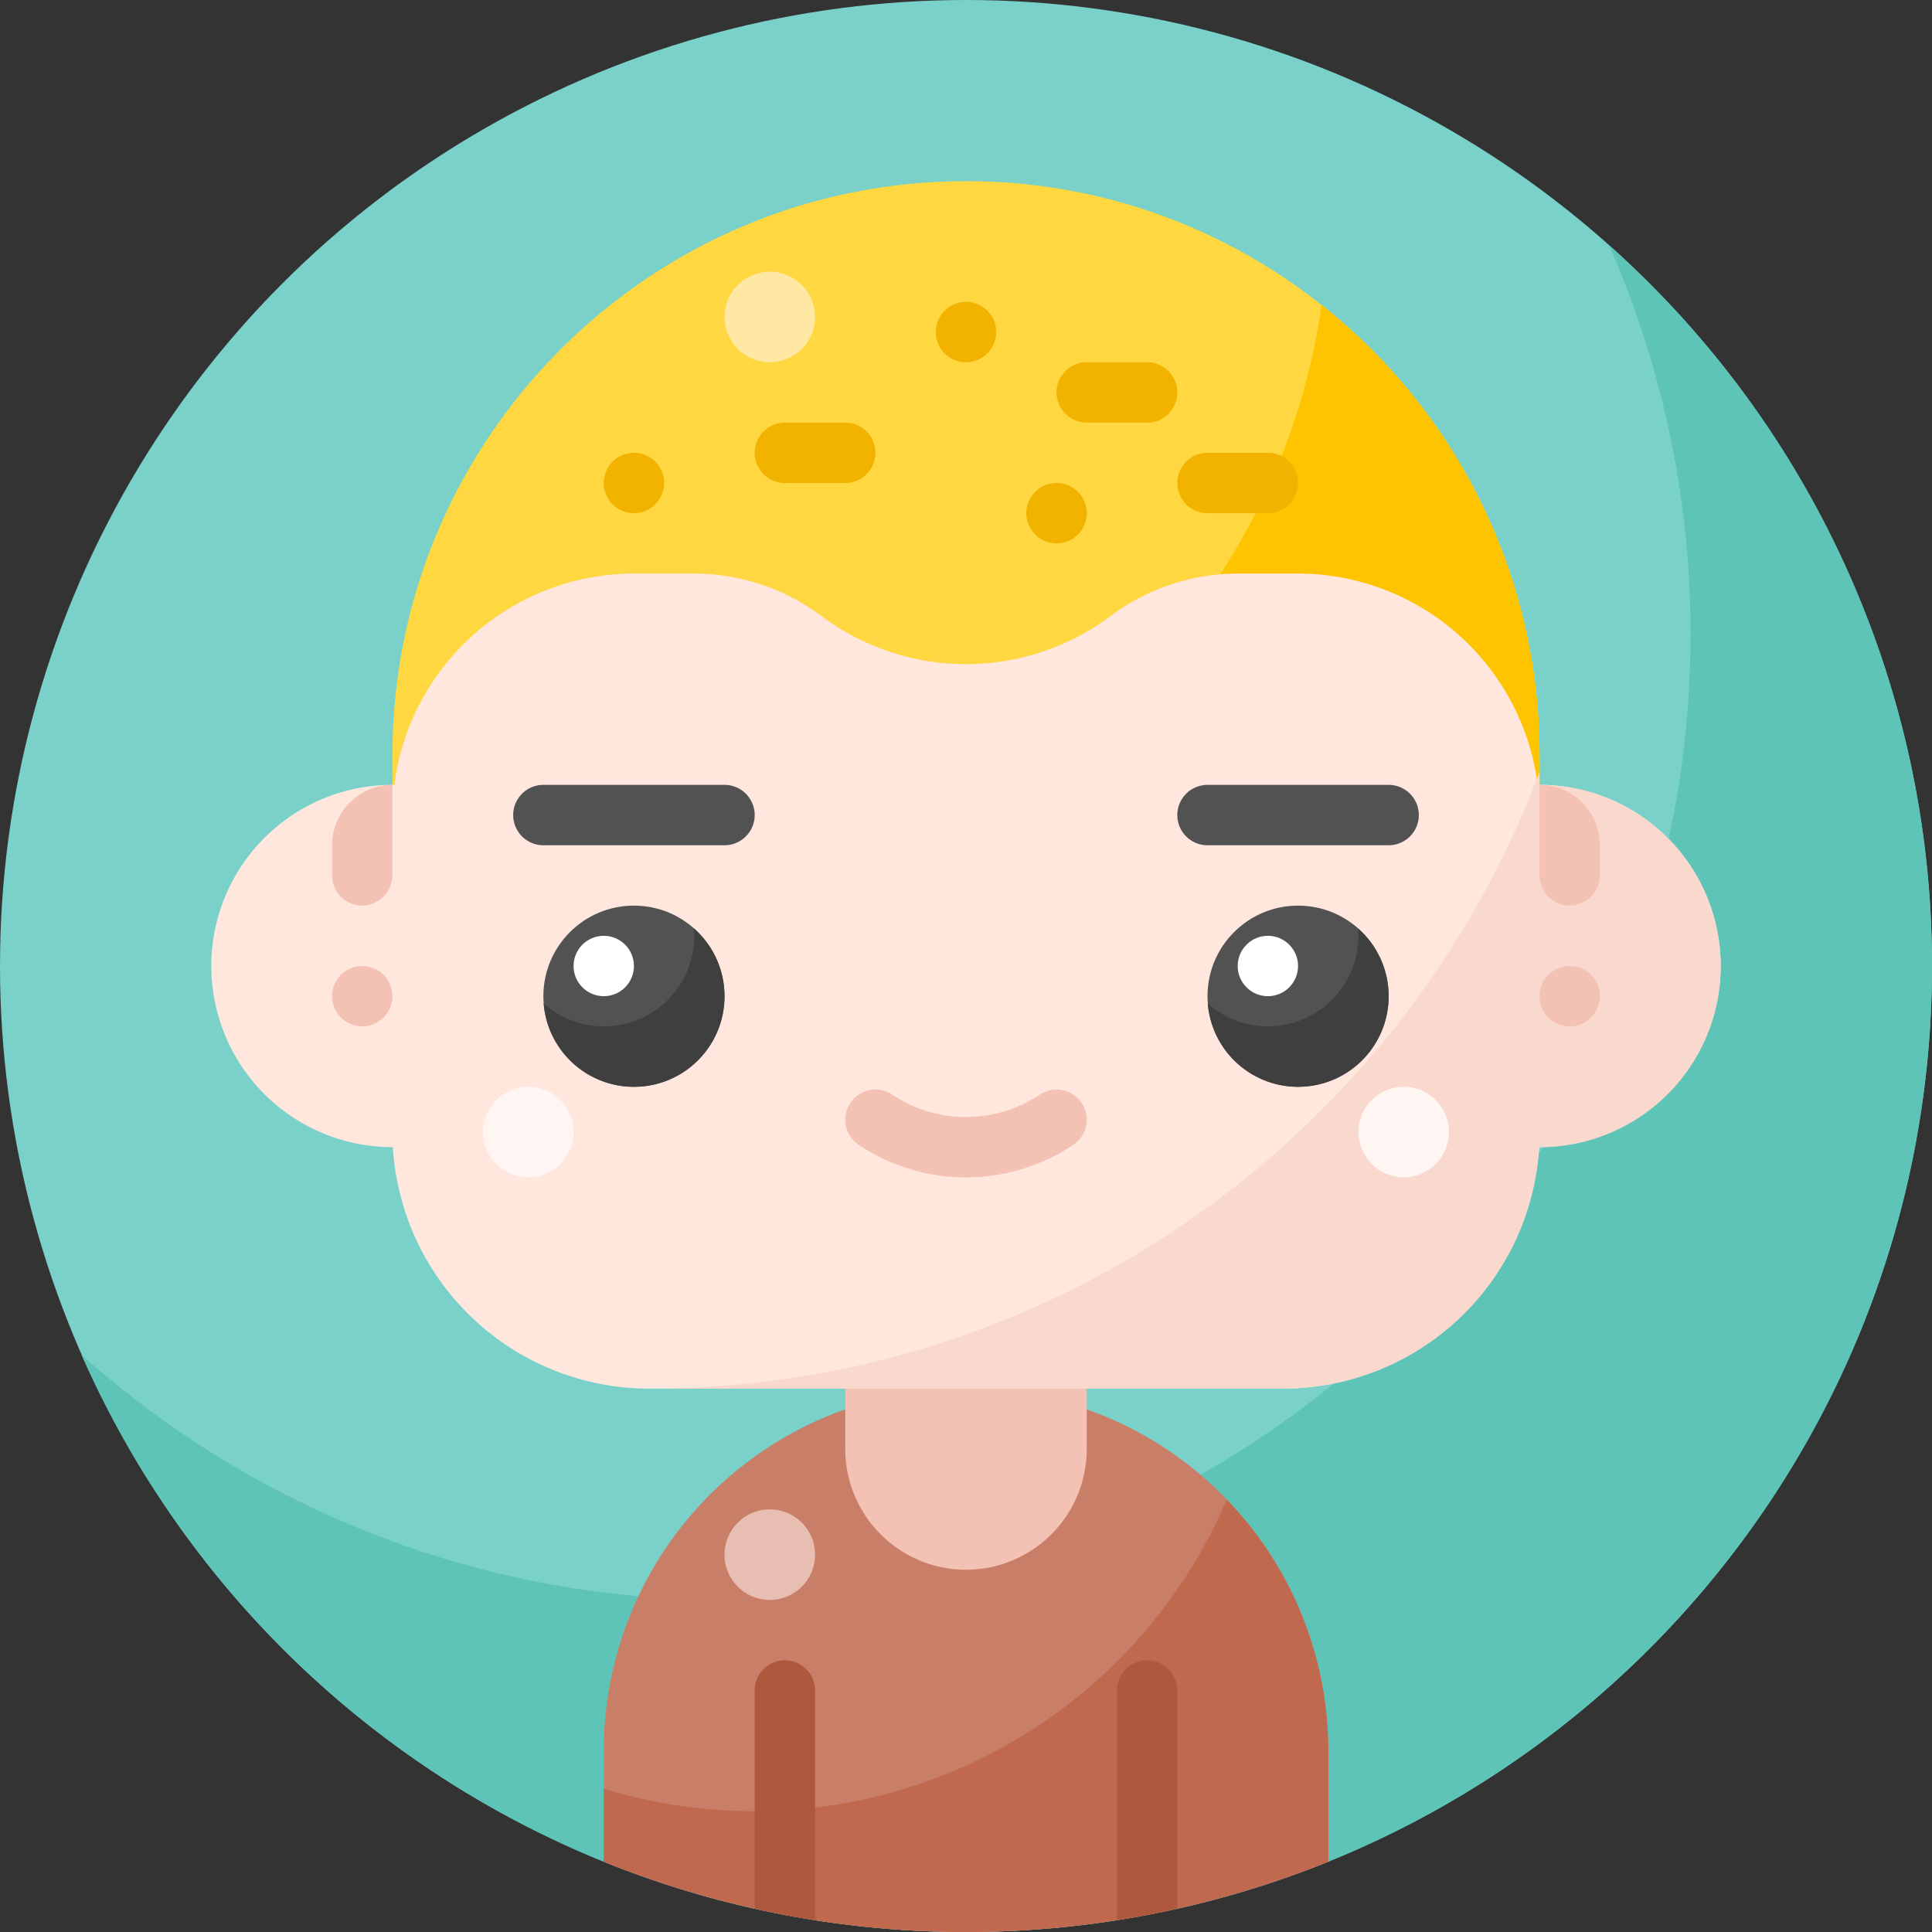 <svg height="512" viewBox="0 0 512 512" width="512" xmlns="http://www.w3.org/2000/svg"><rect x="0" y="0" width="512" height="512" fill="#333333" stroke="none"/><circle cx="256" cy="256" fill="#79d1c9" r="256"/><path d="m426.4 64.974a255.094 255.094 0 0 1 21.6 103.026c0 141.385-114.615 256-256 256a255.026 255.026 0 0 1 -170.4-64.974c39.644 90.074 129.67 152.974 234.4 152.974 141.385 0 256-114.615 256-256a255.348 255.348 0 0 0 -85.6-191.026z" fill="#5fc4b8"/><path d="m352 464a96 96 0 0 0 -192 0v29.372a256.684 256.684 0 0 0 192 0z" fill="#c97e67"/><path d="m256 416a32.036 32.036 0 0 1 -32-32v-32h64v32a32.036 32.036 0 0 1 -32 32z" fill="#f4c2b5"/><path d="m256 48c-83.813 0-152 68.187-152 152v24h304v-24c0-83.813-68.187-152-152-152z" fill="#ffd740"/><path d="m350.248 80.833a176.2 176.2 0 0 1 -121.642 143.167h179.394v-24a151.8 151.8 0 0 0 -57.752-119.167z" fill="#ffc400"/><path d="m340 368h-168a68.089 68.089 0 0 1 -67.884-64h-.116a48 48 0 0 1 0-96h.5a64.1 64.1 0 0 1 63.5-56h16a56.354 56.354 0 0 1 33.6 11.2 64 64 0 0 0 76.8 0 56.354 56.354 0 0 1 33.6-11.2h16a64.1 64.1 0 0 1 63.5 56h.5a48 48 0 0 1 0 96h-.116a68.089 68.089 0 0 1 -67.884 64z" fill="#ffe7de"/><g fill="#f2b200"><path d="m224 112h-16a8 8 0 0 0 0 16h16a8 8 0 0 0 0-16z"/><path d="m336 120h-16a8 8 0 0 0 0 16h16a8 8 0 0 0 0-16z"/><path d="m304 96h-16a8 8 0 0 0 0 16h16a8 8 0 0 0 0-16z"/><path d="m260.439 81.35a7.8 7.8 0 0 0 -2.879-1.19 7.809 7.809 0 0 0 -3.121 0 7.893 7.893 0 0 0 -1.5.45 7.986 7.986 0 0 0 -1.379.74 7.589 7.589 0 0 0 -2.21 2.21 8.032 8.032 0 0 0 -.741 1.38 7.919 7.919 0 0 0 -.449 1.5 7.685 7.685 0 0 0 0 3.12 7.919 7.919 0 0 0 .449 1.5 8.032 8.032 0 0 0 .741 1.38 7.589 7.589 0 0 0 2.21 2.21 7.986 7.986 0 0 0 1.379.74 7.893 7.893 0 0 0 1.5.45 7.69 7.69 0 0 0 3.121 0 7.8 7.8 0 0 0 2.879-1.19 7.178 7.178 0 0 0 1.21-.99 7.989 7.989 0 0 0 0-11.32 7.178 7.178 0 0 0 -1.21-.99z"/><path d="m278.439 128.16a7.893 7.893 0 0 0 -1.5.45 7.986 7.986 0 0 0 -1.379.74 8.375 8.375 0 0 0 -1.22.99 8.05 8.05 0 0 0 -2.34 5.66 7.443 7.443 0 0 0 .16 1.56 7.919 7.919 0 0 0 .449 1.5 8.032 8.032 0 0 0 .741 1.38 7.766 7.766 0 0 0 .99 1.22 8 8 0 0 0 11.309 0 7.771 7.771 0 0 0 1-1.22 8.032 8.032 0 0 0 .741-1.38 7.85 7.85 0 0 0 .45-1.5 7.443 7.443 0 0 0 .16-1.56 8 8 0 0 0 -9.561-7.84z"/><path d="m175.39 124.94a8.032 8.032 0 0 0 -.741-1.38 8.369 8.369 0 0 0 -.989-1.22 7.728 7.728 0 0 0 -1.221-.99 7.8 7.8 0 0 0 -2.879-1.19 7.809 7.809 0 0 0 -3.121 0 7.893 7.893 0 0 0 -1.5.45 7.986 7.986 0 0 0 -1.379.74 7.589 7.589 0 0 0 -2.21 2.21 8.032 8.032 0 0 0 -.741 1.38 7.919 7.919 0 0 0 -.449 1.5 7.685 7.685 0 0 0 0 3.12 7.919 7.919 0 0 0 .449 1.5 8.032 8.032 0 0 0 .741 1.38 7.589 7.589 0 0 0 2.21 2.21 7.986 7.986 0 0 0 1.379.74 7.893 7.893 0 0 0 1.5.45 7.69 7.69 0 0 0 3.121 0 7.8 7.8 0 0 0 2.879-1.19 7.728 7.728 0 0 0 1.221-.99 8.369 8.369 0 0 0 .989-1.22 8.032 8.032 0 0 0 .741-1.38 7.85 7.85 0 0 0 .45-1.5 7.685 7.685 0 0 0 0-3.12 7.85 7.85 0 0 0 -.45-1.5z"/></g><path d="m325.1 397.427a136.169 136.169 0 0 1 -165.1 76.59v19.355a256.684 256.684 0 0 0 192 0v-29.372a95.671 95.671 0 0 0 -26.9-66.573z" fill="#c0694e"/><circle cx="204" cy="412" fill="#e8beb3" r="12"/><path d="m208 440a8 8 0 0 0 -8 8v57.84q7.913 1.766 16 3.042v-60.882a8 8 0 0 0 -8-8z" fill="#ae583e"/><path d="m304 440a8 8 0 0 0 -8 8v60.882q8.088-1.269 16-3.042v-57.84a8 8 0 0 0 -8-8z" fill="#ae583e"/><path d="m408 208v-3.49c-35.837 95.509-127.973 163.49-236 163.49h168a68.089 68.089 0 0 0 67.884-64h.116a48 48 0 0 0 0-96z" fill="#f9d8cd"/><circle cx="168" cy="264" fill="#525252" r="24"/><circle cx="344" cy="264" fill="#525252" r="24"/><path d="m183.915 246.057c.051.641.085 1.288.085 1.943a23.983 23.983 0 0 1 -39.915 17.943 24 24 0 1 0 39.83-19.886z" fill="#3f3f3f"/><path d="m359.915 246.057c.051.641.085 1.288.085 1.943a23.983 23.983 0 0 1 -39.915 17.943 24 24 0 1 0 39.83-19.886z" fill="#3f3f3f"/><circle cx="160" cy="256" fill="#fff" r="8"/><circle cx="336" cy="256" fill="#fff" r="8"/><path d="m96 272a8 8 0 1 1 8-8 8.011 8.011 0 0 1 -8 8zm8-64v23.716a8.189 8.189 0 0 1 -7.45 8.265 8.009 8.009 0 0 1 -8.55-7.981v-8a16 16 0 0 1 16-16z" fill="#f4c2b5"/><path d="m416 272a8 8 0 1 1 8-8 8.011 8.011 0 0 1 -8 8zm8-48v7.716a8.189 8.189 0 0 1 -7.45 8.265 8.009 8.009 0 0 1 -8.55-7.981v-24a16 16 0 0 1 16 16z" fill="#f4c2b5"/><circle cx="140" cy="300" fill="#fff5f2" r="12"/><circle cx="204" cy="84" fill="#ffe7a4" r="12"/><circle cx="372" cy="300" fill="#fff5f2" r="12"/><path d="m192 224h-48a8 8 0 0 1 0-16h48a8 8 0 0 1 0 16z" fill="#525252"/><path d="m368 224h-48a8 8 0 0 1 0-16h48a8 8 0 0 1 0 16z" fill="#525252"/><path d="m256 312.027a51.2 51.2 0 0 1 -28.437-8.637 8 8 0 1 1 8.875-13.313 35.176 35.176 0 0 0 39.125 0 8 8 0 0 1 8.875 13.313 51.2 51.2 0 0 1 -28.438 8.637z" fill="#f4c2b5"/></svg>